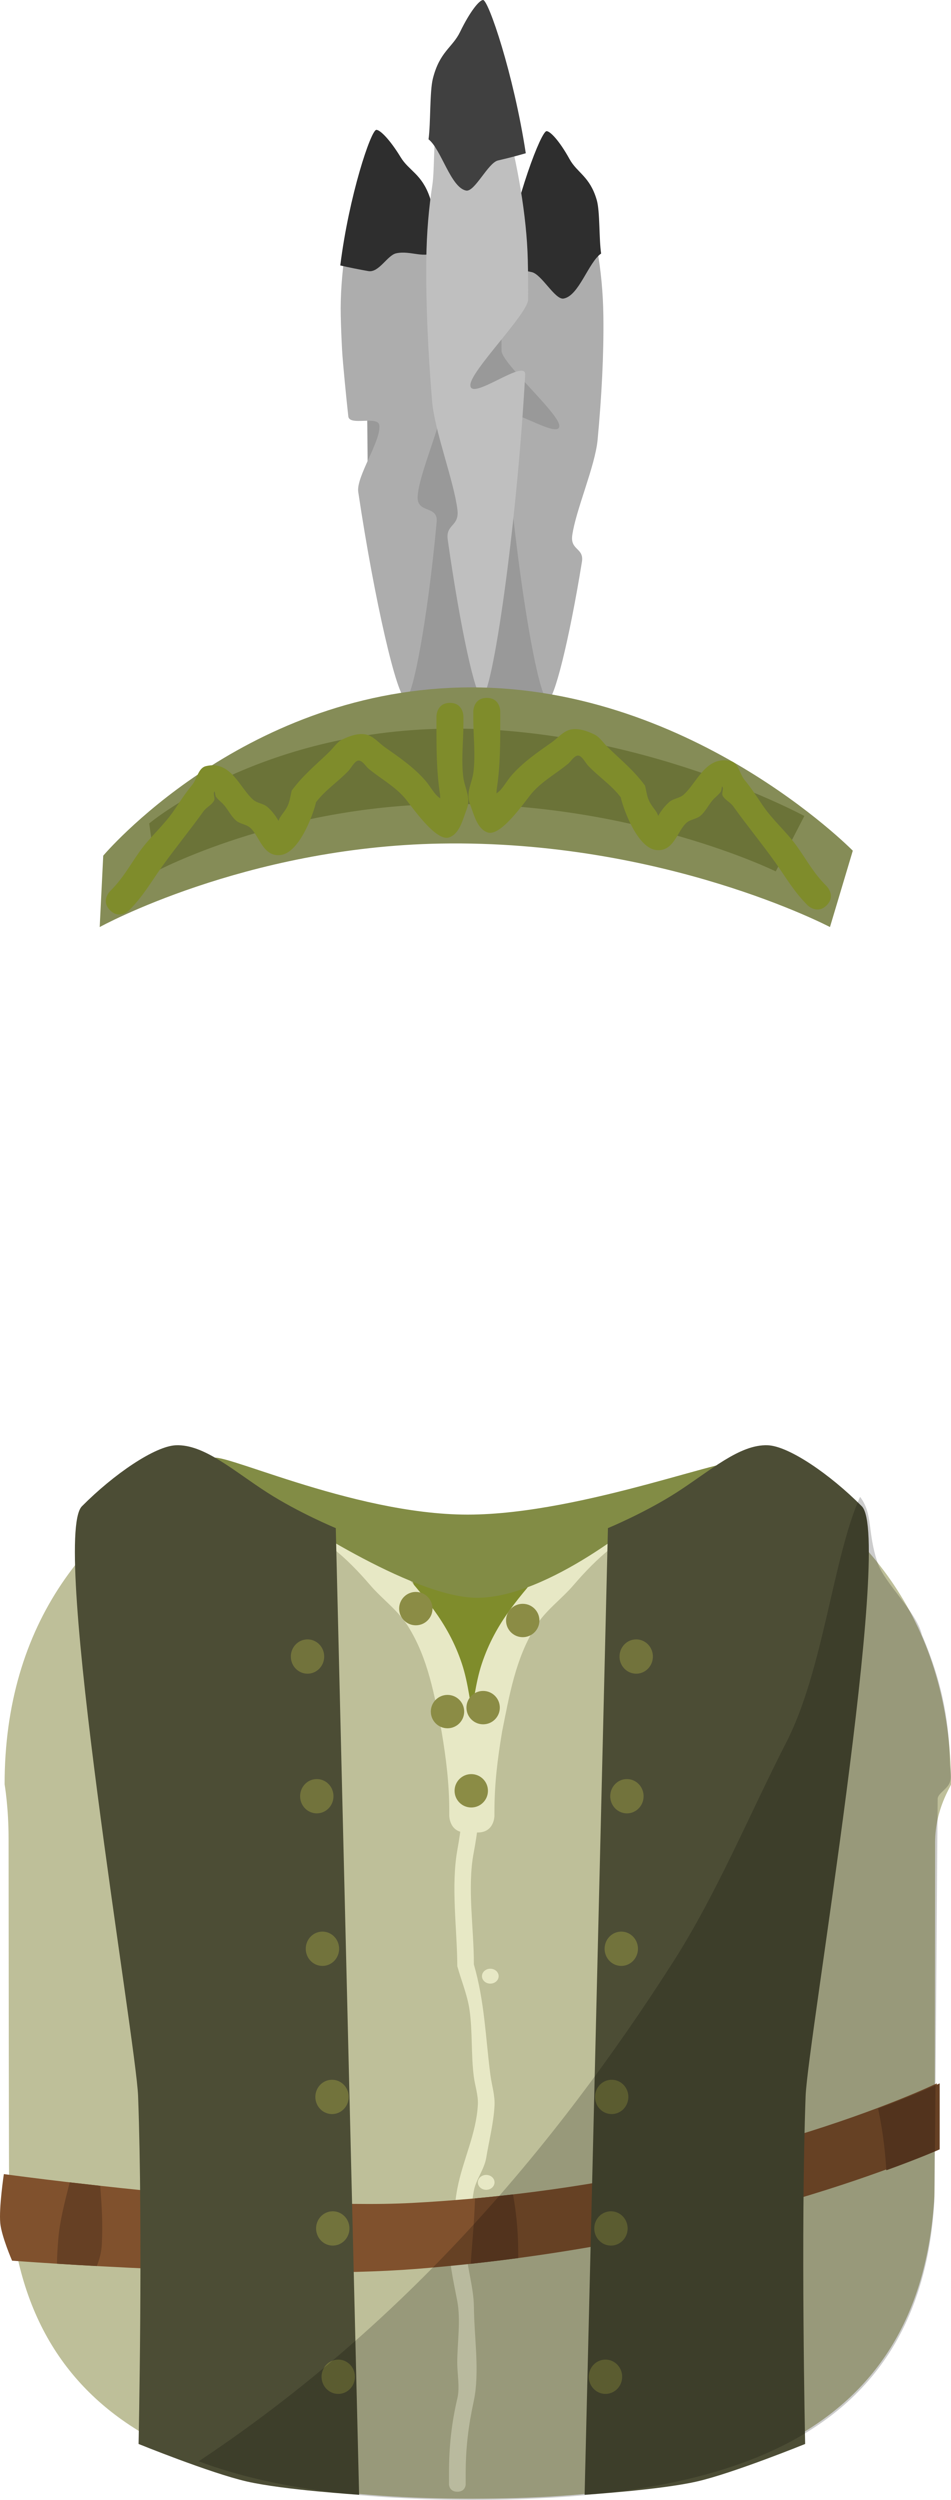 <svg version="1.1" xmlns="http://www.w3.org/2000/svg" xmlns:xlink="http://www.w3.org/1999/xlink" width="142.509" height="374.491" viewBox="0,0,142.509,374.491"><g transform="translate(-289.291,-396.161)"><g data-paper-data="{&quot;isPaintingLayer&quot;:true}" fill-rule="nonzero" stroke="none" stroke-linecap="butt" stroke-linejoin="miter" stroke-miterlimit="10" stroke-dasharray="" stroke-dashoffset="0" style="mix-blend-mode: normal"><path d="M341.841,667.21v-41.421h32.838v41.421z" fill="#7f8c2b" stroke-width="0"/><path d="" fill="#404040" stroke-width="0"/><path d="" fill="#999999" stroke-width="0"/><path d="M289.98,663.456c0,-24.017 12.511,-39.87 30.689,-48.462c1.54,-0.728 8.977,7.351 21.181,12.595c2.296,0.986 4.76,1.999 7.386,2.816c3.586,1.115 5.979,25 10.146,24.814c3.599,-0.16 8.283,-23.984 11.212,-24.927c3.575,-1.151 6.76,-2.683 9.82,-4.101c11.639,-5.395 18.94,-12.132 21.301,-10.962c17.327,8.585 30.085,24.329 30.085,48.227c0,0.324 -2.376,3.686 -2.38,8.691c-0.015,16.78 -0.053,52.022 -0.116,53.092c-2.148,36.831 -32.356,45.245 -69.305,45.245c-37.123,0 -67.441,-8.689 -69.333,-45.766c-0.048,-0.948 -0.078,-36.723 -0.089,-53.166c-0.003,-4.701 -0.598,-8.097 -0.598,-8.097z" fill="#bebf99" stroke-width="0"/><g fill="#e7e8c5" stroke-width="0.5"><path d="M357.823,769.435c-1.25,0 -1.25,-1.116 -1.25,-1.116v-1.655c0,-4.012 0.382,-7.492 1.269,-11.288c0.372,-1.593 -0.033,-3.619 -0.033,-5.259c0,-2.947 0.555,-6.377 -0.001,-9.276c-0.595,-3.104 -1.266,-5.926 -1.213,-9.108c0.723,-2.58 0.738,-5.145 1.23,-7.718c0.813,-4.253 2.836,-8.144 3.074,-12.558c0.077,-1.427 -0.434,-2.832 -0.613,-4.252c-0.417,-3.298 -0.168,-6.712 -0.641,-9.994c-0.309,-2.144 -1.241,-4.401 -1.826,-6.499c-0.023,-5.582 -0.98,-12.019 0.024,-17.518c1.075,-5.887 1.202,-11.788 1.202,-17.945c0,0 0,-1.116 1.25,-1.116c1.25,0 1.25,1.116 1.25,1.116c0,6.328 -0.109,12.397 -1.269,18.458c-0.995,5.2 0.048,11.432 0.024,16.73c1.616,5.607 1.742,10.864 2.475,16.549c0.197,1.526 0.697,3.039 0.623,4.573c-0.125,2.575 -0.837,5.369 -1.251,7.878c-0.28,1.694 -1.547,3.251 -1.853,4.936c-0.464,2.555 -0.503,5.087 -1.218,7.644c-0.005,3.349 1.21,6.542 1.234,9.823c0.032,4.401 0.896,9.746 -0.033,14.05c-0.786,3.636 -1.202,6.919 -1.202,10.775v1.655c0,0 0,1.116 -1.25,1.116z"/><path d="M361.515,692.203c0,-0.616 0.56,-1.116 1.25,-1.116c0.69,0 1.25,0.5 1.25,1.116c0,0.616 -0.56,1.116 -1.25,1.116c-0.69,0 -1.25,-0.5 -1.25,-1.116z"/><path d="M360.897,723.091c0,-0.616 0.56,-1.116 1.25,-1.116c0.69,0 1.25,0.5 1.25,1.116c0,0.616 -0.56,1.116 -1.25,1.116c-0.69,0 -1.25,-0.5 -1.25,-1.116z"/></g><g stroke-width="0"><path d="M291.102,734.824c0,0 -1.581,-3.626 -1.771,-5.627c-0.218,-2.286 0.536,-7.347 0.536,-7.347c0,0 39.496,5.466 61.161,4.324c46.908,-2.471 78.652,-17.916 78.652,-17.916v9.885c0,0 -31.202,14.209 -78.034,17.916c-21.754,1.722 -60.543,-1.236 -60.543,-1.236z" fill="#80512d"/><g fill="#664024"><path d="M430.104,708.26v9.885c0,0 -2.81,1.262 -7.995,3.133c-0.202,-3.472 -0.683,-6.71 -1.236,-9.234c5.966,-2.216 9.231,-3.784 9.231,-3.784z"/><path d="M392.025,729.944c-0,-0.618 -0.002,-1.23 -0.002,-1.834c0,-1.789 -0.35,-4.412 -0.975,-7.38c1.957,-0.432 3.852,-0.875 5.683,-1.326c0.342,2.032 0.527,4.098 0.486,6.215c-0.024,1.217 -0.152,2.252 -0.317,3.18c-1.577,0.385 -3.203,0.768 -4.875,1.144z"/><path d="M359.83,735.293c0.179,-2.779 0.54,-6.228 0.642,-9.801c1.928,-0.177 3.826,-0.375 5.694,-0.591c0.58,3.14 0.82,6.351 0.782,9.53c-2.324,0.311 -4.698,0.599 -7.118,0.861z"/><path d="M328.84,736.55c0.03,-0.165 0.061,-0.329 0.091,-0.49c0.635,-3.412 0.835,-6.824 0.742,-10.228c1.907,0.114 3.807,0.213 5.678,0.292c0.099,3.117 -0.237,6.797 -0.397,10.475c-2.02,-0 -4.066,-0.017 -6.114,-0.048z"/><path d="M297.83,735.28c0.004,-1.287 0.105,-2.58 0.212,-3.859c0.203,-2.429 0.91,-5.286 1.701,-8.331c1.411,0.165 2.94,0.34 4.563,0.519c0.22,2.787 0.41,5.576 0.243,8.745c-0.068,1.287 -0.373,2.312 -0.751,3.277c-2.223,-0.122 -4.235,-0.242 -5.968,-0.35z"/></g></g><path d="M359.116,670.679c-2.5,0 -2.5,-2.5 -2.5,-2.5v-0.593c0,-4.21 -0.453,-7.855 -1.146,-12.009c-1.092,-5.457 -2.004,-10.929 -5.008,-15.75c-1.521,-2.442 -3.849,-4.054 -5.695,-6.203c-3.463,-4.03 -7.334,-7.622 -12.569,-9.36c-2.805,-0.931 -6.194,-1.196 -9.093,-1.679c0,0 -2.466,-0.411 -2.055,-2.877c0.411,-2.466 2.877,-2.055 2.877,-2.055c3.175,0.529 6.829,0.857 9.894,1.881c6.038,2.019 10.713,6.12 14.724,10.813c4.179,4.889 7.874,8.757 9.969,15.067c0.96,2.892 1.276,6.269 1.874,9.261c0.739,4.434 1.228,8.413 1.228,12.911v0.593c0,0 0,2.5 -2.5,2.5z" fill="#e7e8c5" stroke-width="0.5"/><path d="M358.384,668.179v-0.593c0,-4.498 0.489,-8.477 1.228,-12.911c0.598,-2.991 0.914,-6.369 1.874,-9.261c2.096,-6.31 5.791,-10.178 9.969,-15.067c4.011,-4.693 8.686,-8.794 14.724,-10.813c3.064,-1.025 6.719,-1.352 9.894,-1.881c0,0 2.466,-0.411 2.877,2.055c0.411,2.466 -2.055,2.877 -2.055,2.877c-2.899,0.483 -6.288,0.747 -9.093,1.679c-5.235,1.738 -9.106,5.33 -12.569,9.36c-1.847,2.149 -4.174,3.761 -5.695,6.203c-3.003,4.821 -3.916,10.293 -5.008,15.75c-0.692,4.154 -1.146,7.799 -1.146,12.009v0.593c0,0 0,2.5 -2.5,2.5c-2.5,0 -2.5,-2.5 -2.5,-2.5z" data-paper-data="{&quot;index&quot;:null}" fill="#e7e8c5" stroke-width="0.5"/><path d="M349.103,637.14c0,-1.381 1.119,-2.5 2.5,-2.5c1.381,0 2.5,1.119 2.5,2.5c0,1.381 -1.119,2.5 -2.5,2.5c-1.381,0 -2.5,-1.119 -2.5,-2.5z" fill="#8b8c45" stroke-width="0.5"/><path d="M353.85,652.567c0,-1.381 1.119,-2.5 2.5,-2.5c1.381,0 2.5,1.119 2.5,2.5c0,1.381 -1.119,2.5 -2.5,2.5c-1.381,0 -2.5,-1.119 -2.5,-2.5z" fill="#8b8c45" stroke-width="0.5"/><path d="M359.19,651.973c0,-1.381 1.119,-2.5 2.5,-2.5c1.381,0 2.5,1.119 2.5,2.5c0,1.381 -1.119,2.5 -2.5,2.5c-1.381,0 -2.5,-1.119 -2.5,-2.5z" fill="#8b8c45" stroke-width="0.5"/><path d="M365.123,638.92c0,-1.381 1.119,-2.5 2.5,-2.5c1.381,0 2.5,1.119 2.5,2.5c0,1.381 -1.119,2.5 -2.5,2.5c-1.381,0 -2.5,-1.119 -2.5,-2.5z" fill="#8b8c45" stroke-width="0.5"/><path d="M357.41,664.433c0,-1.381 1.119,-2.5 2.5,-2.5c1.381,0 2.5,1.119 2.5,2.5c0,1.381 -1.119,2.5 -2.5,2.5c-1.381,0 -2.5,-1.119 -2.5,-2.5z" fill="#8b8c45" stroke-width="0.5"/><path d="M331.69,622.464c0,0 -10.599,-5.092 -10.599,-7.713c0,-1.854 20.723,8.307 38.284,8.307c17.482,0 41.223,-9.719 41.223,-7.713c0,2.59 -14.477,7.713 -14.477,7.713c0,0 -14.544,12.46 -25.339,12.46c-9.936,0 -29.093,-13.053 -29.093,-13.053z" fill="#828c45" stroke-width="0"/><path d="" fill="#999999" stroke-width="0"/><path d="M344.204,451.084c-0.102,-5.717 1.306,-14.235 0.078,-22.107c4.216,2.343 9.496,3.736 15.226,3.736c5.63,0 10.825,-1.345 15.004,-3.614c0.628,15.833 -0.509,31.687 -1.543,47.509c-0.613,9.369 -1.588,18.723 -2.481,28.081c-6.9,-0.332 -13.821,-0.213 -20.64,0.394c1.089,-6.016 0.822,-12.334 1.043,-17.655c0.057,-1.362 0.169,-2.697 0.231,-4.016c0.094,-0.636 0.142,-1.281 0.142,-1.935c0,-1.096 -0.135,-2.169 -0.394,-3.211c-0.374,-1.932 -1.168,-3.861 -2.731,-5.822c-1.236,-1.551 -2.464,-2.755 -3.738,-3.712c-0.028,-5.876 -0.091,-11.755 -0.196,-17.648z" fill="#999999" stroke-width="0"/><g data-paper-data="{&quot;index&quot;:null}" stroke-width="0"><path d="M371.266,416.67c0.495,-0 1.763,1.312 3.171,3.86c1.056,1.912 2.797,2.356 3.742,5.627c0.47,1.625 0.286,5.578 0.63,7.527c0.514,2.917 0.851,6.193 0.899,9.814c0.078,5.797 -0.269,12.189 -0.863,18.54c-0.372,3.977 -3.277,10.538 -3.801,14.328c-0.312,2.258 1.792,1.856 1.451,3.959c-1.923,11.855 -4.167,20.731 -5.098,20.731c-1.539,0.001 -5.223,-22.067 -6.506,-42.451c-0.144,-2.293 8.292,3.618 8.215,1.329c-0.064,-1.887 -8.649,-9.383 -8.659,-11.236c-0.009,-1.758 0.007,-3.494 0.052,-5.195c0.317,-11.944 5.817,-26.834 6.768,-26.834z" fill="#adadad"/><path d="M374.645,420.006c1.149,2.081 3.043,2.564 4.072,6.124c0.497,1.72 0.322,5.835 0.655,8.011c-1.915,1.323 -3.318,6.337 -5.624,6.746c-1.291,0.229 -3.288,-3.659 -4.791,-3.964c-1.423,-0.289 -2.809,-0.604 -4.159,-0.948c1.818,-10.432 5.595,-20.169 6.397,-20.169c0.539,-0 1.919,1.427 3.45,4.201z" fill="#2e2e2e"/></g><g data-paper-data="{&quot;index&quot;:null}" stroke-width="0"><path d="M345.797,416.476c0.495,-0.013 1.827,1.267 3.359,3.779c1.149,1.885 2.911,2.285 4.016,5.531c0.549,1.613 0.56,5.568 0.999,7.507c0.657,2.903 1.155,6.168 1.381,9.785c0.25,3.989 0.312,8.264 0.235,12.618c-0.064,3.595 -3.682,11.229 -3.91,14.812c-0.169,2.656 3.084,1.291 2.85,3.829c-1.344,14.593 -3.579,26.443 -4.651,26.47c-1.253,0.032 -4.652,-14.551 -7.103,-30.958c-0.337,-2.258 3.456,-7.686 3.162,-9.979c-0.191,-1.49 -4.483,0.155 -4.649,-1.327c-0.257,-2.288 -0.829,-8.039 -0.93,-9.89c-0.096,-1.757 -0.165,-3.492 -0.203,-5.193c-0.27,-11.945 4.494,-26.961 5.444,-26.986z" fill="#adadad"/><path d="M349.339,419.726c1.251,2.051 3.167,2.487 4.37,6.019c0.581,1.706 0.608,5.824 1.049,7.99c-1.802,1.335 -3.89,-0.114 -6.101,0.374c-1.327,0.293 -2.584,2.944 -4.171,2.664c-1.437,-0.254 -2.837,-0.534 -4.203,-0.845c1.304,-10.471 4.6,-20.295 5.401,-20.315c0.539,-0.014 1.988,1.379 3.655,4.113z" fill="#2e2e2e"/></g><g data-paper-data="{&quot;index&quot;:null}" stroke-width="0"><path d="M361.614,404.571c0.951,0.001 6.45,16.949 6.768,30.544c0.045,1.936 0.062,3.912 0.052,5.913c-0.01,2.108 -8.595,10.641 -8.659,12.789c-0.077,2.606 8.359,-4.122 8.215,-1.513c-1.283,23.201 -4.968,48.321 -6.506,48.319c-0.931,-0.001 -3.175,-10.103 -5.098,-23.597c-0.341,-2.394 1.763,-1.937 1.451,-4.506c-0.524,-4.314 -3.428,-11.781 -3.801,-16.309c-0.594,-7.229 -0.941,-14.504 -0.863,-21.103c0.048,-4.121 0.385,-7.85 0.899,-11.17c0.344,-2.218 0.16,-6.718 0.63,-8.568c0.945,-3.724 2.686,-4.229 3.742,-6.405c1.407,-2.901 2.675,-4.394 3.171,-4.394z" fill="#bfbfbf"/><path d="M358.234,400.943c1.531,-3.157 2.911,-4.782 3.45,-4.782c0.802,0.001 4.579,11.083 6.397,22.958c-1.35,0.392 -2.736,0.75 -4.159,1.079c-1.504,0.347 -3.5,4.773 -4.791,4.512c-2.306,-0.466 -3.709,-6.173 -5.624,-7.679c0.334,-2.477 0.159,-7.161 0.655,-9.118c1.029,-4.053 2.923,-4.602 4.072,-6.971z" fill="#404040"/></g><g><path d="M304.232,535.039l0.528,-10.691c0,0 20.516,-24.394 53.525,-25.194c34.003,-0.824 58.8,24.447 58.8,24.447l-3.422,11.438c0,0 -24.912,-13.1 -58.363,-12.506c-29.38,0.521 -51.068,12.506 -51.068,12.506z" fill="#858c57" stroke-width="0"/><path d="M312.671,526.702l-1.023,-7.181c0,0 16.347,-13.789 44.361,-14.202c28.857,-0.425 53.814,13.082 53.814,13.082l-4.284,8.301c0,0 -21.141,-10.403 -49.529,-10.097c-24.933,0.269 -43.338,10.097 -43.338,10.097z" fill="#6b7338" stroke-width="0"/><path d="M356.715,501.456c2.021,0 2.021,2.021 2.021,2.021v1.042c0,2.613 -0.349,5.503 -0.015,8.091c0.216,1.675 1.189,2.993 0.5,4.798c-0.589,1.542 -1.061,3.662 -2.621,4.203c-2,0.694 -5.602,-4.664 -6.623,-5.867c-1.526,-1.798 -3.618,-2.916 -5.418,-4.397c-0.45,-0.37 -0.742,-0.956 -1.272,-1.199c-0.72,-0.331 -1.267,0.962 -1.818,1.532c-1.611,1.666 -3.406,2.812 -4.815,4.65c-0.528,2.194 -2.605,7.613 -5.329,7.922c-2.66,0.301 -3.162,-2.922 -4.565,-4.112c-0.592,-0.503 -1.497,-0.534 -2.084,-1.042c-0.738,-0.638 -1.165,-1.567 -1.795,-2.312c-0.376,-0.444 -0.874,-0.78 -1.218,-1.248c-0.16,-0.217 -0.139,-1.003 -0.263,-0.764c-0.208,0.399 0.175,0.955 -0.042,1.349c-0.356,0.645 -1.135,0.964 -1.563,1.563c-1.985,2.775 -4.273,5.559 -6.253,8.338c-1.668,2.34 -2.797,4.39 -4.9,6.501c0,0 -1.429,1.429 -2.858,0c-1.429,-1.429 0,-2.858 0,-2.858c2.014,-2.007 2.882,-3.774 4.479,-6.006c1.533,-2.143 3.665,-3.933 5.148,-6.161c0.849,-1.275 1.695,-2.557 2.668,-3.74c0.737,-0.896 0.917,-2.536 2.043,-2.82c3.792,-0.956 5.119,3.336 7.145,5.056c0.592,0.503 1.497,0.534 2.084,1.042c0.678,0.586 1.24,1.319 1.681,2.103c0.222,-0.794 0.944,-1.302 1.41,-2.367c0.301,-0.688 0.376,-1.453 0.563,-2.18c1.735,-2.343 3.553,-3.776 5.607,-5.772c0.658,-0.639 1.17,-1.495 1.997,-1.893c1.069,-0.515 2.314,-0.96 3.48,-0.743c1.14,0.212 1.947,1.262 2.897,1.928c2.111,1.479 4.35,3.02 6.046,4.983c0.568,0.657 0.999,1.424 1.563,2.084c0.19,0.222 0.428,0.406 0.662,0.592c0.004,-0.214 -0,-0.415 -0.026,-0.584c-0.547,-3.572 -0.536,-7.028 -0.536,-10.669v-1.042c0,0 -0,-2.021 2.021,-2.021z" fill="#7f8c2b" stroke-width="0.5"/><path d="M364.258,502.731v1.042c0,3.641 0.011,7.097 -0.536,10.669c-0.026,0.168 -0.03,0.37 -0.026,0.584c0.234,-0.186 0.472,-0.37 0.662,-0.592c0.564,-0.66 0.995,-1.427 1.563,-2.084c1.697,-1.962 3.935,-3.503 6.046,-4.983c0.95,-0.666 1.757,-1.716 2.897,-1.928c1.166,-0.217 2.411,0.229 3.48,0.743c0.826,0.398 1.339,1.254 1.997,1.893c2.053,1.996 3.872,3.429 5.607,5.772c0.188,0.727 0.263,1.492 0.563,2.18c0.465,1.065 1.188,1.573 1.41,2.367c0.441,-0.784 1.003,-1.517 1.681,-2.103c0.588,-0.508 1.492,-0.54 2.084,-1.042c2.026,-1.719 3.353,-6.012 7.145,-5.056c1.125,0.284 1.305,1.924 2.043,2.82c0.973,1.183 1.82,2.465 2.668,3.74c1.483,2.228 3.615,4.018 5.148,6.161c1.597,2.232 2.465,3.999 4.479,6.006c0,0 1.429,1.429 0,2.858c-1.429,1.429 -2.858,0 -2.858,0c-2.103,-2.11 -3.232,-4.16 -4.9,-6.501c-1.98,-2.779 -4.268,-5.562 -6.253,-8.338c-0.429,-0.599 -1.208,-0.918 -1.563,-1.563c-0.217,-0.394 0.167,-0.95 -0.042,-1.349c-0.125,-0.239 -0.104,0.547 -0.263,0.764c-0.345,0.468 -0.843,0.804 -1.218,1.248c-0.63,0.745 -1.057,1.674 -1.795,2.312c-0.588,0.508 -1.492,0.54 -2.084,1.042c-1.403,1.19 -1.905,4.414 -4.565,4.112c-2.725,-0.309 -4.801,-5.728 -5.329,-7.922c-1.409,-1.839 -3.204,-2.984 -4.815,-4.65c-0.551,-0.57 -1.098,-1.863 -1.818,-1.532c-0.529,0.243 -0.822,0.829 -1.272,1.199c-1.8,1.481 -3.892,2.599 -5.418,4.397c-1.021,1.203 -4.623,6.561 -6.623,5.867c-1.56,-0.541 -2.031,-2.661 -2.621,-4.203c-0.689,-1.805 0.284,-3.123 0.5,-4.798c0.334,-2.587 -0.015,-5.478 -0.015,-8.091v-1.042c0,0 -0,-2.021 2.021,-2.021c2.021,0 2.021,2.021 2.021,2.021z" data-paper-data="{&quot;index&quot;:null}" fill="#7f8c2b" stroke-width="0.5"/></g><g><g><path d="M310.056,762.28c0,0 0.68,-31.805 -0.071,-52.126c-0.301,-8.157 -13.171,-83.55 -8.423,-88.34c4.757,-4.799 10.946,-9.023 14.095,-9.146c4.23,-0.165 8.629,3.841 13.674,7.079c4.749,3.048 10.278,5.335 10.278,5.335l3.495,144.807c0,0 -11.291,-0.711 -16.866,-1.995c-5.437,-1.252 -16.182,-5.614 -16.182,-5.614z" fill="#4c4d35" stroke-width="0"/><path d="M332.875,644.417c-0.052,-1.419 1.024,-2.613 2.403,-2.666c1.38,-0.054 2.541,1.053 2.593,2.471c0.052,1.419 -1.024,2.613 -2.403,2.666c-1.38,0.054 -2.541,-1.053 -2.593,-2.471z" fill="#72733c" stroke-width="0.5"/><path d="M334.266,665.341c-0.052,-1.419 1.024,-2.613 2.403,-2.666c1.38,-0.054 2.541,1.053 2.593,2.471c0.052,1.419 -1.024,2.613 -2.403,2.666c-1.38,0.054 -2.541,-1.053 -2.593,-2.471z" fill="#72733c" stroke-width="0.5"/><path d="M335.111,688.194c-0.052,-1.419 1.024,-2.613 2.403,-2.666c1.38,-0.054 2.541,1.053 2.593,2.471c0.052,1.419 -1.024,2.613 -2.403,2.666c-1.38,0.054 -2.541,-1.053 -2.593,-2.471z" fill="#72733c" stroke-width="0.5"/><path d="M336.549,710.388c-0.052,-1.419 1.024,-2.613 2.403,-2.666c1.38,-0.054 2.541,1.053 2.593,2.471c0.052,1.419 -1.024,2.613 -2.403,2.666c-1.38,0.054 -2.541,-1.053 -2.593,-2.471z" fill="#72733c" stroke-width="0.5"/><path d="M336.659,730.091c-0.052,-1.419 1.024,-2.613 2.403,-2.666c1.38,-0.054 2.541,1.053 2.593,2.471c0.052,1.419 -1.024,2.613 -2.403,2.666c-1.38,0.054 -2.541,-1.053 -2.593,-2.471z" fill="#72733c" stroke-width="0.5"/><path d="M337.479,752.309c-0.052,-1.419 1.024,-2.613 2.403,-2.666c1.38,-0.054 2.541,1.053 2.593,2.471c0.052,1.419 -1.024,2.613 -2.403,2.666c-1.38,0.054 -2.541,-1.053 -2.593,-2.471z" fill="#72733c" stroke-width="0.5"/></g><g data-paper-data="{&quot;index&quot;:null}"><path d="M393.762,767.894c-5.575,1.284 -16.866,1.995 -16.866,1.995l3.495,-144.807c0,0 5.529,-2.287 10.278,-5.335c5.045,-3.238 9.444,-7.244 13.674,-7.079c3.149,0.123 9.338,4.347 14.095,9.146c4.748,4.79 -8.122,80.183 -8.423,88.34c-0.751,20.321 -0.071,52.126 -0.071,52.126c0,0 -10.744,4.362 -16.182,5.614z" fill="#4c4d35" stroke-width="0"/><path d="M384.532,646.888c-1.38,-0.054 -2.456,-1.248 -2.403,-2.666c0.052,-1.419 1.213,-2.525 2.593,-2.471c1.38,0.054 2.456,1.248 2.403,2.666c-0.052,1.419 -1.213,2.525 -2.593,2.471z" fill="#72733c" stroke-width="0.5"/><path d="M383.141,667.813c-1.38,-0.054 -2.456,-1.248 -2.403,-2.666c0.052,-1.419 1.213,-2.525 2.593,-2.471c1.38,0.054 2.456,1.248 2.403,2.666c-0.052,1.419 -1.213,2.525 -2.593,2.471z" fill="#72733c" stroke-width="0.5"/><path d="M382.296,690.665c-1.38,-0.054 -2.456,-1.248 -2.403,-2.666c0.052,-1.419 1.213,-2.525 2.593,-2.471c1.38,0.054 2.456,1.248 2.403,2.666c-0.052,1.419 -1.213,2.525 -2.593,2.471z" fill="#72733c" stroke-width="0.5"/><path d="M380.858,712.859c-1.38,-0.054 -2.456,-1.248 -2.403,-2.666c0.052,-1.419 1.213,-2.525 2.593,-2.471c1.38,0.054 2.456,1.248 2.403,2.666c-0.052,1.419 -1.213,2.525 -2.593,2.471z" fill="#72733c" stroke-width="0.5"/><path d="M380.748,732.562c-1.38,-0.054 -2.456,-1.248 -2.403,-2.666c0.052,-1.419 1.213,-2.525 2.593,-2.471c1.38,0.054 2.456,1.248 2.403,2.666c-0.052,1.419 -1.213,2.525 -2.593,2.471z" fill="#72733c" stroke-width="0.5"/><path d="M379.928,754.78c-1.38,-0.054 -2.456,-1.248 -2.403,-2.666c0.052,-1.419 1.213,-2.525 2.593,-2.471c1.38,0.054 2.456,1.248 2.403,2.666c-0.052,1.419 -1.213,2.525 -2.593,2.471z" fill="#72733c" stroke-width="0.5"/></g></g><path d="M429.305,725.957c-2.147,36.384 -32.333,44.695 -69.255,44.695c-15.333,0 -29.504,-1.466 -40.988,-5.773c1.319,-0.873 2.616,-1.756 3.889,-2.643c27.681,-19.305 49.047,-43.786 67.14,-72.053c6.65,-10.389 11.442,-22.101 17.054,-33.061c5.55,-10.839 7.002,-27.813 11.029,-36.727c1.973,2.59 1.052,5.23 2.64,9.915c1.027,3.029 5.826,7.334 6.622,10.734c3.348,7.823 4.101,13.705 4.197,19.349c0.014,0.821 0.353,2.078 -0.081,2.942c-0.486,0.967 -1.752,1.536 -1.752,2.337c0,0 -0.414,58.913 -0.495,60.286z" fill-opacity="0.2" fill="#000000" stroke-width="0"/></g></g></svg><!--rotationCenter:70.70899594742826:243.8388451019071-->